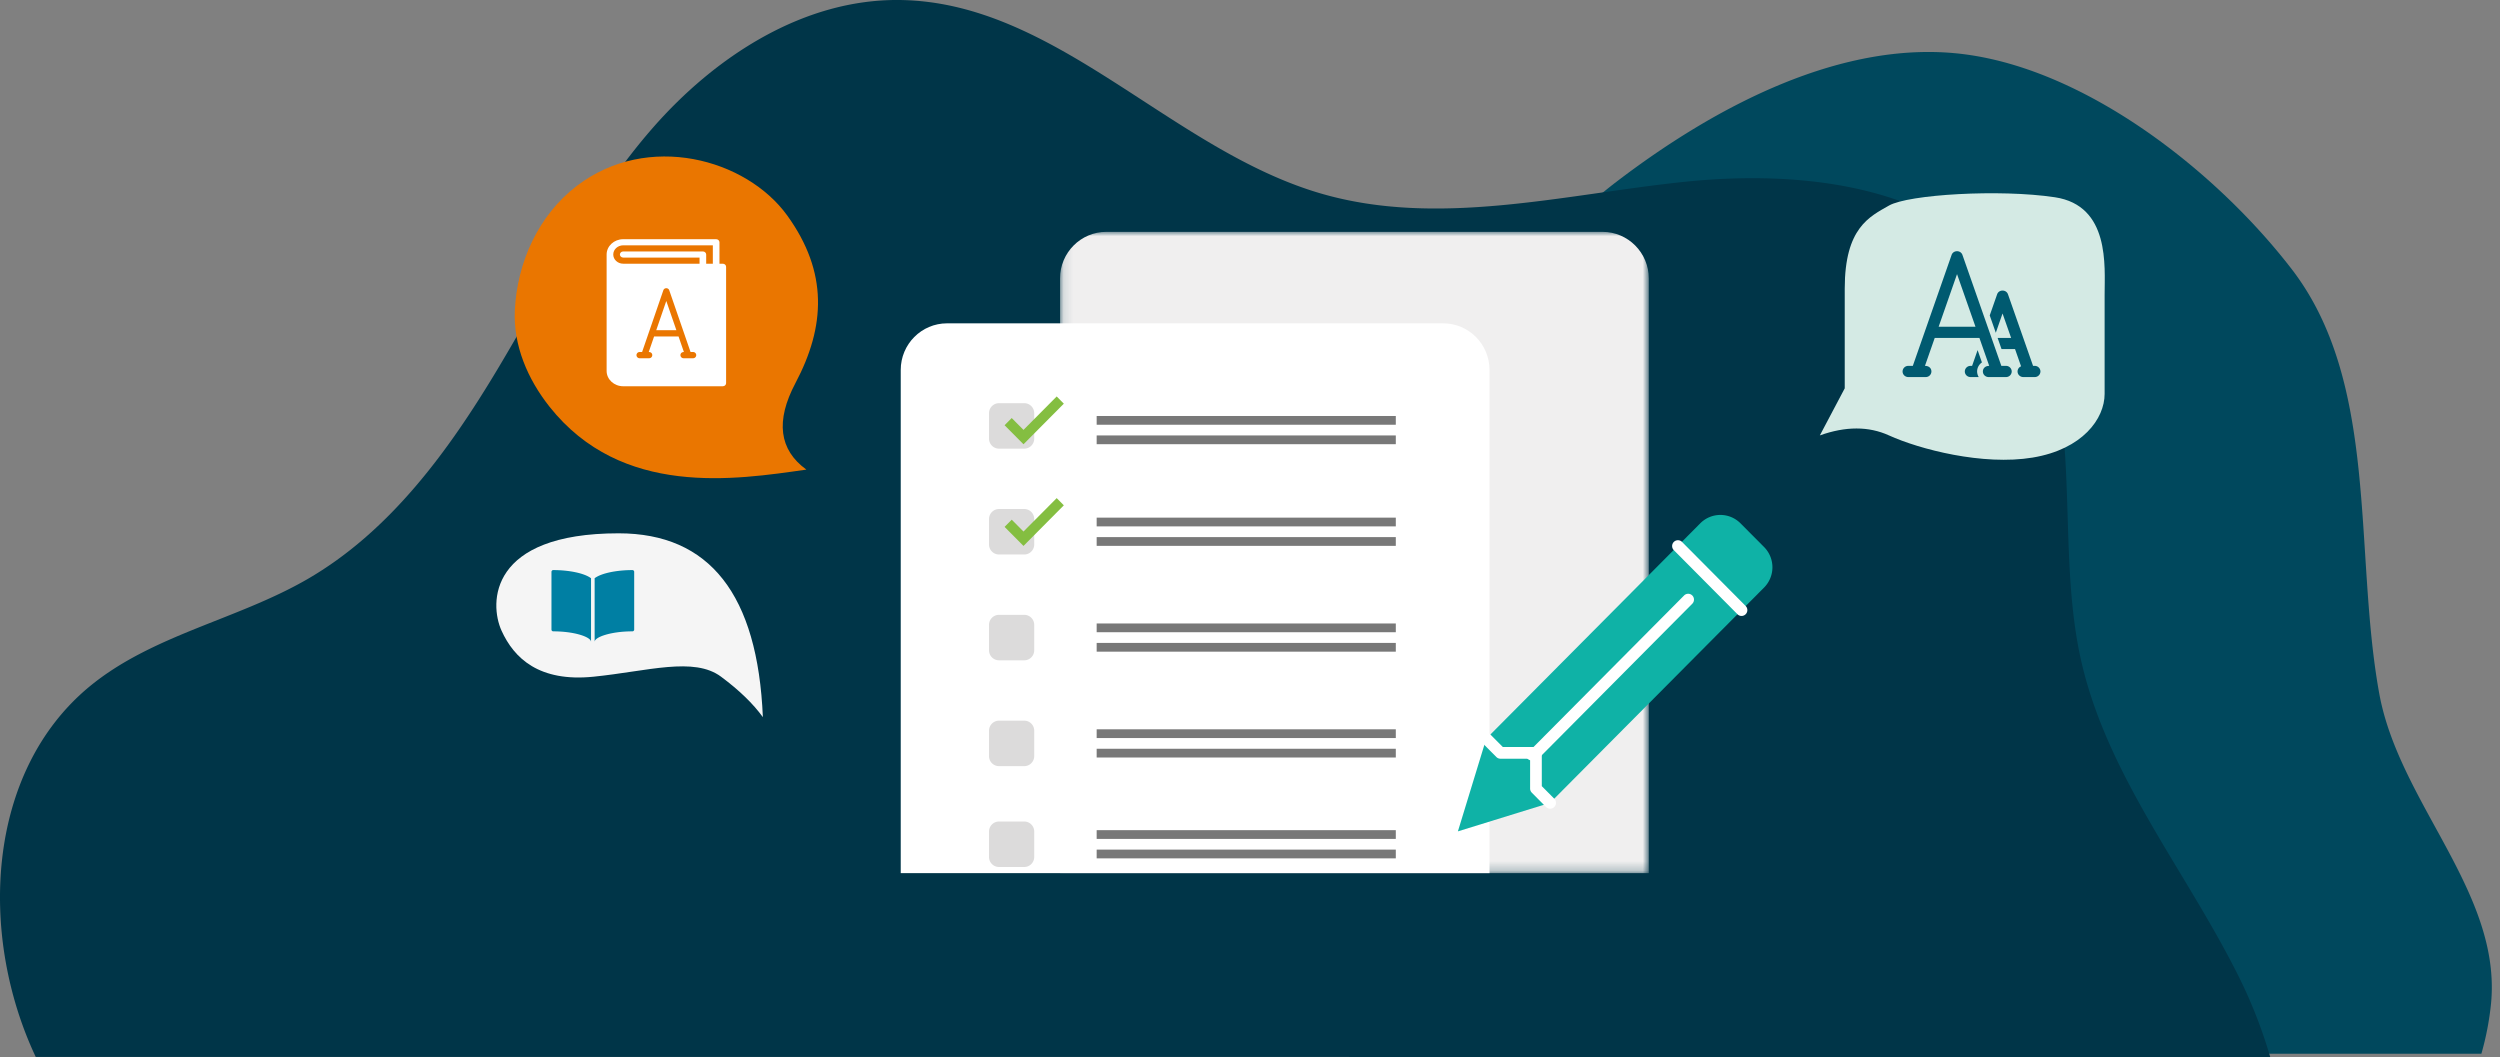 <svg xmlns="http://www.w3.org/2000/svg" xmlns:xlink="http://www.w3.org/1999/xlink" width="272" height="115" viewBox="0 0 272 115">
    <rect x="0" y="0" width="272" height="115" fill="#808080" stroke="none"/>
    <defs>
        <path id="a" d="M.094.03h64.06v69.768H.093z"/>
    </defs>
    <g fill="none" fill-rule="evenodd">
        <path fill="#00485D" d="M269.975 114.647a31.333 31.333 0 0 0 1.051-5.466c1.162-12.071-10.007-21.81-12.168-33.749-2.793-15.41.026-33.762-9.528-46.16-8.202-10.646-22.204-21.597-35.511-23.356-13.307-1.759-27.258 5.704-37.934 13.849-10.745 8.201-17.883 20.308-28.085 29.175-13.55 11.776-31.494 17.022-49.086 20.527-17.592 3.506-35.66 5.664-52.214 12.596-8.759 3.663-17.53 9.27-20.948 18.132-1.801 4.672-1.825 9.67-.567 14.461l244.99-.009z"/>
        <path fill="#003548" d="M247 115a52.914 52.914 0 0 0-3.512-8.922c-5.786-11.539-14.4-21.937-17.137-34.549-2.952-13.606 1.008-29.304-7.12-40.616-7.708-10.73-22.98-12.508-36.132-11.113-13.15 1.395-26.645 4.948-39.339 1.267C127.395 16.324 114.857.17 97.831 0 87.417-.1 77.823 6.118 70.981 13.961c-6.843 7.844-11.504 17.29-16.852 26.214-5.347 8.924-11.723 17.674-20.742 22.87-7.648 4.403-16.868 6.048-23.668 11.667-11.267 9.325-12.07 27.047-5.83 40.283L247 115z"/>
        <g transform="translate(115.236 25.196)">
            <mask id="b" fill="#fff">
                <use xlink:href="#a"/>
            </mask>
            <path fill="#F0EFEF" d="M64.153 69.798V5.104c0-2.802-2.257-5.074-5.04-5.074H5.134C2.35.03.095 2.302.095 5.104v64.694h64.058z" mask="url(#b)"/>
        </g>
        <path fill="#FFF" d="M162.059 94.994V40.25c-.001-2.801-2.258-5.071-5.04-5.071H103.04c-2.783 0-5.04 2.27-5.04 5.071v54.745h64.058z"/>
        <g fill="#787878">
            <path d="M119.317 46.212h32.546v-.952h-32.546zM119.317 48.329h32.546v-.953h-32.546z"/>
        </g>
        <g fill="#787878">
            <path d="M119.317 57.271h32.546v-.952h-32.546zM119.317 59.39h32.546v-.953h-32.546z"/>
        </g>
        <g fill="#787878">
            <path d="M119.317 68.786h32.546v-.952h-32.546zM119.317 70.902h32.546v-.952h-32.546z"/>
        </g>
        <g fill="#787878">
            <path d="M119.317 80.3h32.546v-.952h-32.546zM119.317 82.417h32.546v-.952h-32.546z"/>
        </g>
        <path fill="#DCDBDB" d="M108.69 43.866h2.748c.6 0 1.085.489 1.085 1.092v2.766c0 .602-.486 1.09-1.085 1.09h-2.747a1.088 1.088 0 0 1-1.085-1.09v-2.766c0-.603.486-1.092 1.085-1.092M108.69 55.381h2.748c.6 0 1.085.489 1.085 1.091v2.766c0 .603-.486 1.091-1.085 1.091h-2.747a1.088 1.088 0 0 1-1.085-1.09v-2.767c0-.602.486-1.09 1.085-1.09M108.69 66.894h2.748c.6 0 1.085.488 1.085 1.091v2.766c0 .602-.486 1.091-1.085 1.091h-2.747a1.088 1.088 0 0 1-1.085-1.091v-2.766c0-.603.486-1.091 1.085-1.091M108.69 78.408h2.748c.6 0 1.085.489 1.085 1.092v2.765c0 .603-.486 1.092-1.085 1.092h-2.747a1.088 1.088 0 0 1-1.085-1.092V79.5c0-.603.486-1.092 1.085-1.092"/>
        <g fill="#787878">
            <path d="M119.317 91.273h32.546v-.952h-32.546zM119.317 93.39h32.546v-.953h-32.546z"/>
        </g>
        <path fill="#DCDBDB" d="M108.69 89.381h2.748c.6 0 1.085.489 1.085 1.091v2.766c0 .603-.486 1.091-1.085 1.091h-2.747a1.088 1.088 0 0 1-1.085-1.09v-2.767c0-.602.486-1.09 1.085-1.09"/>
        <path fill="#84BE41" d="M111.356 48.337l-2.058-2.072.777-.783 1.281 1.29 3.612-3.638.777.785zM111.356 59.397l-2.058-2.071.777-.785 1.281 1.289 3.612-3.635.777.783z"/>
        <path fill="#0FB2A6" d="M180.233 61.721l4.762-4.79a3.082 3.082 0 0 1 4.365 0l2.58 2.594a3.131 3.131 0 0 1 0 4.393l-4.772 4.793L168.65 87.35l-10.031 3.103 3.086-10.087 18.527-18.644z"/>
        <path fill="#FFF" d="M167.107 82.548a.638.638 0 1 1-.447-1.085l16.59-16.696a.629.629 0 0 1 .891.042c.22.243.22.614 0 .856l-16.588 16.697a.628.628 0 0 1-.446.186"/>
        <path fill="#FFF" d="M168.65 87.984a.628.628 0 0 1-.446-.185l-1.543-1.556a.635.635 0 0 1-.185-.447v-3.248h-3.227a.63.63 0 0 1-.447-.186l-1.543-1.553a.639.639 0 0 1 .001-.899.629.629 0 0 1 .893.001l1.357 1.366h3.608c.348 0 .63.284.63.635v3.62l1.358 1.367a.638.638 0 0 1 0 .899.629.629 0 0 1-.445.187h-.01zM189.483 67.017a.627.627 0 0 1-.447-.188l-6.943-6.99a.638.638 0 0 1 .041-.897.628.628 0 0 1 .851 0l6.943 6.99a.637.637 0 0 1-.445 1.085"/>
        <path fill="#EA7600" d="M87.733 51.093c-2.972-2.157-3.368-5.294-1.189-9.411 3.269-6.175 3.566-12.057-.891-18.233-4.458-6.175-15.157-9.116-22.883-3.234-4.206 3.2-6.517 8.376-6.757 13.565-.175 3.808 1.402 7.474 3.764 10.457 7.862 9.926 20.215 7.957 27.956 6.856"/>
        <g>
            <path fill="#FFF" d="M77.556 28.691h-.723v-1c0-.184-.162-.333-.36-.333h-8.667c-.2 0-.362.15-.362.333 0 .184.162.334.362.334h8.305v.666h-8.305c-.598 0-1.084-.448-1.084-1 0-.55.486-1 1.084-1h9.75v2zm1.083 0h-.361v-2.333c0-.184-.163-.333-.361-.333H67.806c-.996 0-1.806.748-1.806 1.666v12.667c0 .919.81 1.667 1.806 1.667h10.833c.199 0 .361-.15.361-.334V29.025c0-.184-.162-.334-.361-.334z"/>
            <path fill="#EA7600" d="M71.398 35.93l1.095-3.185 1.099 3.184h-2.194zm4.01 2.37h-.276l-2.316-6.713c-.104-.305-.542-.306-.647 0L69.86 38.3h-.268a.34.34 0 0 0-.342.339.34.34 0 0 0 .342.338h1.033a.34.34 0 0 0 .342-.338c0-.183-.13-.34-.384-.34l.582-1.692h2.66l.584 1.693c-.246 0-.377.159-.377.339a.34.34 0 0 0 .342.338h1.034a.34.34 0 0 0 .342-.338.34.34 0 0 0-.342-.34z"/>
        </g>
        <path fill="#D4EAE4" d="M198 47.372c2.808-1.004 5.314-1.004 7.52 0 3.31 1.507 10.228 3.314 15.642 2.41 5.415-.903 7.821-4.218 7.821-6.93V32.007c0-3.013.602-9.642-5.414-10.546-6.016-.904-15.943-.301-18.049.904-2.105 1.205-4.813 2.41-4.813 9.039V42.25L198 47.372z"/>
        <g fill="#005A70">
            <path d="M215.633 39.43l-.469-1.338-.6 1.715h-.167a.616.616 0 0 0-.625.609c0 .337.279.609.625.609h.888c-.34-.568-.158-1.238.348-1.594M221.375 39.807h-.178l-2.728-7.784c-.191-.546-.991-.547-1.183.001l-.803 2.295.661 1.886.733-2.099.933 2.658h-1.47l.427 1.217h1.47l.656 1.874a.609.609 0 0 0-.383.561c0 .337.28.609.625.609h1.24a.616.616 0 0 0 .625-.609.616.616 0 0 0-.625-.609"/>
            <path d="M210.925 35.547l2-5.723 2.007 5.723h-4.007zm7.325 4.26h-.504l-4.23-12.066c-.19-.546-.991-.548-1.183 0l-4.218 12.066h-.49a.616.616 0 0 0-.625.61c0 .336.28.608.625.608h1.888a.616.616 0 0 0 .625-.609c0-.327-.238-.609-.703-.609l1.064-3.043h4.86l1.067 3.043c-.45 0-.689.286-.689.61 0 .336.28.608.625.608h1.888a.617.617 0 0 0 .625-.609.617.617 0 0 0-.625-.609z"/>
        </g>
        <path fill="#F5F5F5" d="M83 78.025c-.56-13.334-5.792-20-15.693-20-14.1 0-14.1 7.6-12.736 10.6 1.364 3 4.094 5.6 10.007 5 5.913-.6 10.917-2.2 13.873 0 1.971 1.466 3.488 2.933 4.549 4.4z"/>
        <g fill="#007FA3">
            <path d="M60 62.215v6.286c0 .105.088.19.196.19 2.313 0 4.108.615 4.108 1.143v-6.922c-.745-.565-2.446-.887-4.108-.887a.193.193 0 0 0-.196.19M68.804 62.025c-1.662 0-3.364.322-4.108.887v6.922c0-.528 1.794-1.143 4.108-1.143a.193.193 0 0 0 .196-.19v-6.286a.193.193 0 0 0-.196-.19"/>
        </g>
    </g>
</svg>
